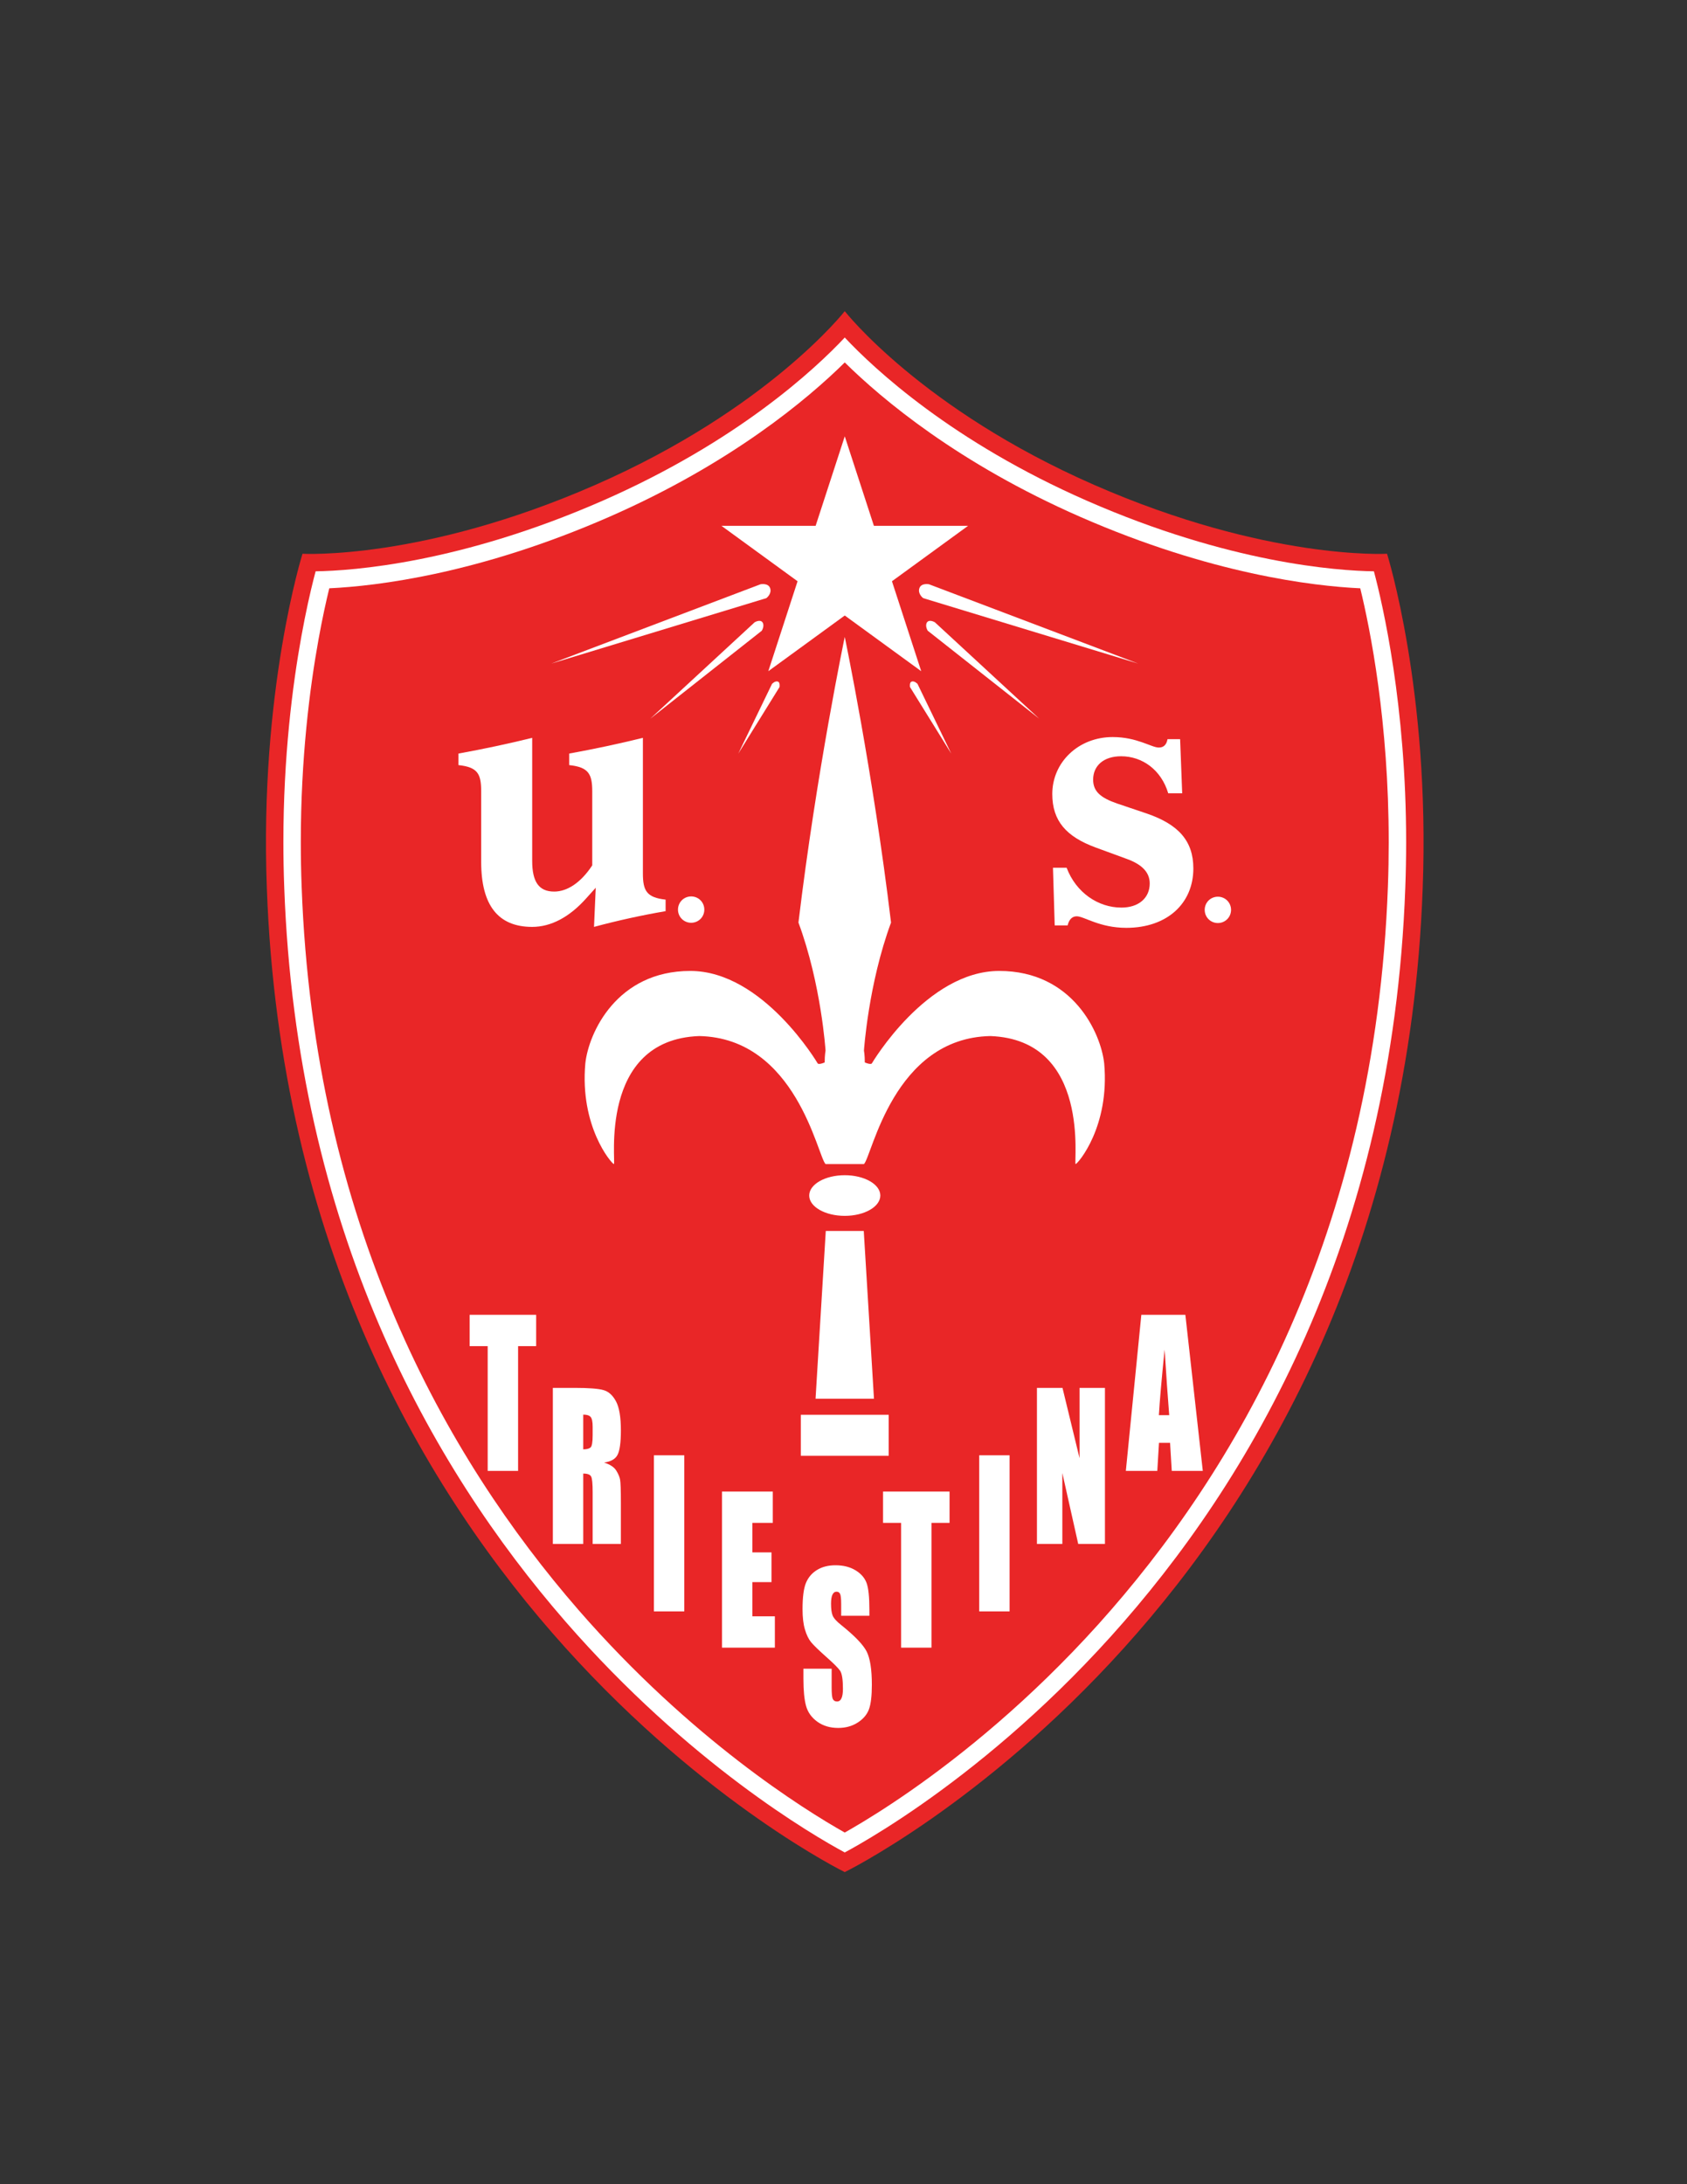 <?xml version="1.0" encoding="iso-8859-1"?>
<!-- Generator: Adobe Illustrator 24.0.1, SVG Export Plug-In . SVG Version: 6.00 Build 0)  -->
<svg version="1.1" id="Layer_1" xmlns="http://www.w3.org/2000/svg" xmlns:xlink="http://www.w3.org/1999/xlink" x="0px" y="0px"
	 viewBox="0 0 612 792" style="enable-background:new 0 0 612 792;" xml:space="preserve">
<rect x="0" y="0" width="612" height="792" fill="#333333" stroke="none"/>
<path style="fill:#E92627;" d="M503.183,200.796c0,0-43.465,2.506-106.213-24.954c-62.742-27.463-90.514-63.009-90.514-63.009
	s-27.772,35.545-90.517,63.009c-62.738,27.46-106.203,24.954-106.203,24.954s-15.648,49.651-12.933,121.276
	c9.367,258.823,209.653,356.761,209.653,356.761s200.296-97.939,209.663-356.761C518.824,250.447,503.183,200.796,503.183,200.796z"
	/>
<path style="fill:#FFFFFF;" d="M113.792,209.888c-1.211,4.79-2.835,11.857-4.463,20.866l0,0
	c-3.258,18.013-6.524,43.785-6.524,74.595l0,0c0,5.348,0.096,10.845,0.313,16.493l0,0c4.504,123.783,53.065,209.879,101.983,266.096
	l0,0c44.761,51.411,89.884,77.598,101.351,83.771l0,0c1.362-0.735,3.201-1.751,5.458-3.059l0,0
	c5.355-3.102,13.066-7.844,22.367-14.344l0,0c18.603-13.001,43.564-33.035,68.803-61.027l0,0
	c50.475-56.034,102.071-143.665,106.724-271.445l0,0c0.211-5.618,0.307-11.099,0.307-16.43l0,0
	c0.007-49.499-8.433-85.999-11.693-98.244l0,0c-13.474-0.204-52.421-2.965-103.985-25.53l0,0
	c-49.07-21.483-77.29-47.86-87.977-59.243l0,0c-10.689,11.383-38.911,37.76-87.985,59.243l0,0
	c-51.552,22.563-90.498,25.326-103.971,25.53l0,0C114.285,207.966,114.048,208.876,113.792,209.888L113.792,209.888z"/>
<path style="fill:#E92627;" d="M115.547,231.877c-3.201,17.704-6.423,43.108-6.423,73.472l0,0c0,5.271,0.094,10.687,0.309,16.263
	l0,0c4.475,122.203,52.261,206.767,100.435,262.176l0,0c40.789,46.861,81.957,72.463,96.583,80.703l0,0
	c0.705-0.397,1.468-0.833,2.293-1.31l0,0c5.215-3.021,12.775-7.668,21.915-14.057l0,0c18.28-12.773,42.875-32.51,67.727-60.075l0,0
	c49.711-55.237,100.482-141.3,105.104-267.453l0,0c0.204-5.485,0.301-10.839,0.302-16.047l0,0c0-0.02-0.002-0.083-0.002-0.198l0,0
	c0.002-43.612-6.661-76.993-10.324-92.028l0,0c-17.171-0.811-54.213-5.183-101.568-25.905l0,0
	c-44.197-19.352-71.906-42.645-85.443-55.993l0,0c-13.539,13.348-41.25,36.643-85.451,55.993l0,0
	c-47.343,20.722-84.383,25.091-101.554,25.904l0,0C118.335,217.887,116.943,224.148,115.547,231.877L115.547,231.877z"/>
<path style="fill:#FFFFFF;" d="M174.561,286.93v25.588c0,15.843,6.215,23.576,18.504,23.576c6.717,0,13.427-3.423,19.639-10.397
	l3.416-3.797l-0.63,14.194c8.487-2.276,17.107-4.182,25.976-5.706v-4.182c-6.842-0.755-8.239-3.167-8.239-9.506v-49.156
	c-8.737,2.155-17.609,4.046-26.735,5.699v4.185c6.971,0.751,8.36,3.167,8.36,9.503v26.855c-4.175,6.344-9.118,9.503-13.802,9.503
	c-5.578,0-7.985-3.544-7.985-11.148v-44.597c-8.745,2.155-17.617,4.046-26.743,5.699v4.185
	C173.294,278.178,174.561,280.593,174.561,286.93z"/>
<path style="fill:#FFFFFF;" d="M245.956,329.833c0,2.653,2.118,4.771,4.783,4.771c2.657,0,4.771-2.118,4.771-4.771
	c0-2.668-2.115-4.783-4.771-4.783C248.074,325.051,245.956,327.165,245.956,329.833z"/>
<path style="fill:#FFFFFF;" d="M381.74,287.915c0,9.749,5.064,15.458,15.707,19.383l11.413,4.182c5.563,2.026,8.23,4.94,8.23,8.865
	c0,5.193-3.929,8.751-10.268,8.751c-8.488,0-16.47-5.457-19.878-14.45h-4.955l0.631,20.904h4.69
	c0.506-2.148,1.657-3.295,3.291-3.295c2.676,0,8.246,4.182,17.994,4.182c14.828,0,24.32-8.865,24.32-21.534
	c0-10.012-5.432-15.971-16.844-19.896l-10.893-3.679c-5.833-2.027-8.618-4.306-8.618-8.616c0-5.057,3.796-8.488,10.144-8.488
	c7.718,0,14.57,4.948,17.1,13.435h5.065l-0.756-19.636h-4.566c-0.381,2.027-1.385,3.042-3.166,3.042
	c-2.66,0-7.864-3.807-16.725-3.807C391.239,267.257,381.74,276.386,381.74,287.915z"/>
<path style="fill:#FFFFFF;" d="M441.813,325.15c-2.653,0-4.778,2.107-4.778,4.771c0,2.657,2.125,4.779,4.778,4.779
	c2.653,0,4.779-2.122,4.779-4.779C446.593,327.257,444.467,325.15,441.813,325.15z"/>
<rect x="237.217" y="527.696" style="fill:#FFFFFF;" width="11.027" height="56.6"/>
<path style="fill:#FFFFFF;" d="M224.001,527.587c0.817-1.518,1.239-4.479,1.239-8.876c0-4.838-0.586-8.342-1.752-10.54
	c-1.169-2.199-2.672-3.577-4.519-4.104c-1.844-0.543-5.373-0.815-10.587-0.815h-7.821v56.592h11.024v-25.521
	c1.554,0,2.507,0.359,2.87,1.093c0.366,0.711,0.546,2.587,0.546,5.614v18.815h10.24v-14.923c0-4.566-0.099-7.358-0.286-8.37
	c-0.179-1.011-0.645-2.126-1.403-3.336c-0.751-1.216-2.214-2.176-4.398-2.901C221.561,530.006,223.173,529.104,224.001,527.587z
	 M215,520.433c0,2.492-0.252,3.966-0.758,4.42c-0.51,0.447-1.397,0.689-2.657,0.689v-12.593c1.301,0,2.199,0.278,2.679,0.843
	c0.491,0.565,0.736,1.737,0.736,3.525V520.433z"/>
<polygon style="fill:#FFFFFF;" points="170.367,488.117 176.919,488.117 176.919,533.355 187.951,533.355 187.951,488.117 
	194.503,488.117 194.503,476.755 170.367,476.755 "/>
<polygon style="fill:#FFFFFF;" points="391.634,528.744 385.447,503.252 376.176,503.252 376.176,559.844 385.389,559.844 
	385.389,534.124 391.15,559.844 400.847,559.844 400.847,503.252 391.634,503.252 "/>
<rect x="355.234" y="527.696" style="fill:#FFFFFF;" width="11.023" height="56.6"/>
<path style="fill:#FFFFFF;" d="M414.047,476.755l-5.621,56.601h11.412l0.615-10.174h4.018l0.615,10.174h11.258l-6.325-56.601
	H414.047z M420.409,513.154c0.293-5.02,0.982-12.959,2.082-23.791c0.593,9.441,1.157,17.371,1.671,23.791H420.409z"/>
<polygon style="fill:#FFFFFF;" points="320.345,552.2 326.898,552.2 326.898,597.445 337.922,597.445 337.922,552.2 344.475,552.2 
	344.475,540.847 320.345,540.847 "/>
<path style="fill:#FFFFFF;" d="M305.166,589.244c-1.705-1.342-2.741-2.515-3.108-3.453c-0.385-0.953-0.579-2.375-0.579-4.266
	c0-1.466,0.165-2.565,0.502-3.276c0.341-0.726,0.836-1.092,1.495-1.092c0.601,0,1.038,0.264,1.29,0.806
	c0.256,0.543,0.392,1.789,0.392,3.738v4.192h10.232v-2.227c0-4.5-0.323-7.689-0.981-9.572c-0.66-1.87-1.995-3.438-4.003-4.67
	c-2.016-1.231-4.453-1.854-7.315-1.854c-2.609,0-4.837,0.564-6.692,1.701c-1.847,1.129-3.185,2.696-4.016,4.691
	c-0.833,2.016-1.239,5.188-1.239,9.513c0,3.005,0.286,5.475,0.872,7.403c0.575,1.936,1.312,3.459,2.199,4.552
	c0.891,1.092,2.701,2.852,5.431,5.284c2.727,2.404,4.439,4.104,5.135,5.124c0.678,1.033,1.015,3.217,1.015,6.546
	c0,1.517-0.179,2.66-0.535,3.43c-0.352,0.776-0.891,1.15-1.62,1.15c-0.729,0-1.231-0.308-1.524-0.908
	c-0.286-0.608-0.418-1.973-0.418-4.091v-6.883H291.46v3.71c0,4.236,0.323,7.512,0.967,9.821c0.652,2.316,2.012,4.207,4.097,5.702
	c2.089,1.495,4.603,2.243,7.553,2.243c2.687,0,5.039-0.646,7.062-1.935c2.024-1.305,3.387-2.91,4.091-4.815
	c0.703-1.913,1.056-4.875,1.056-8.906c0-5.549-0.631-9.573-1.892-12.072C313.118,596.346,310.04,593.15,305.166,589.244z"/>
<polygon style="fill:#FFFFFF;" points="272.952,573.683 279.878,573.683 279.878,562.907 272.952,562.907 272.952,552.2 
	280.351,552.2 280.351,540.847 261.917,540.847 261.917,597.445 281.102,597.445 281.102,586.085 272.952,586.085 "/>
<path style="fill:#FFFFFF;" d="M299.487,422.099h13.936c2.933-2.881,10.643-45.704,45.84-46.422
	c36.839,1.367,30.029,46.716,30.96,46.422c0.938-0.308,12.401-13.647,10.35-36.501c-1.209-11.13-11.449-33.533-38.069-33.533
	c-26.446,0-46.222,33.533-46.222,33.533s-0.263,0.593-2.55-0.345c0-2.719-0.309-4.31-0.309-4.31s1.569-24.092,9.822-46.418
	c-6.567-54.749-16.792-103.579-16.792-103.579s-10.221,48.83-16.796,103.579c8.279,22.326,9.83,46.418,9.83,46.418
	s-0.315,1.591-0.315,4.31c-2.272,0.938-2.536,0.345-2.536,0.345s-19.79-33.533-46.217-33.533c-26.632,0-36.875,22.403-38.078,33.533
	c-2.049,22.854,9.412,36.193,10.342,36.501c0.938,0.294-5.882-45.055,30.96-46.422C288.837,376.395,296.57,419.218,299.487,422.099z
	"/>
<polygon style="fill:#FFFFFF;" points="295.863,507.174 317.052,507.174 313.351,446.346 299.571,446.346 "/>
<path style="fill:#FFFFFF;" d="M319.354,433.504c0-4.068-5.776-7.367-12.9-7.367c-7.125,0-12.893,3.299-12.893,7.367
	c0,4.068,5.768,7.373,12.893,7.373C313.578,440.877,319.354,437.572,319.354,433.504z"/>
<rect x="290.516" y="513.008" style="fill:#FFFFFF;" width="31.884" height="14.872"/>
<path style="fill:#FFFFFF;" d="M333.523,213.3c-0.683,2.056,1.384,3.587,1.384,3.587l78.002,23.726l-75.89-28.754
	C337.02,211.86,334.197,211.288,333.523,213.3z"/>
<path style="fill:#FFFFFF;" d="M330.643,247.174c-0.757,0.315-0.529,1.935-0.529,1.935l14.991,24.184l-12.249-25.302
	C332.855,247.991,331.713,246.73,330.643,247.174z"/>
<path style="fill:#FFFFFF;" d="M339.138,225.632c0,0-2.016-1.184-2.853,0.055c-0.835,1.275,0.279,3.023,0.279,3.023l40.452,31.899
	L339.138,225.632z"/>
<path style="fill:#FFFFFF;" d="M279.393,213.3c0.682,2.056-1.385,3.587-1.385,3.587l-78.002,23.726l75.891-28.754
	C275.897,211.86,278.719,211.288,279.393,213.3z"/>
<path style="fill:#FFFFFF;" d="M282.274,247.174c0.755,0.315,0.528,1.935,0.528,1.935l-14.989,24.184l12.248-25.302
	C280.06,247.991,281.204,246.73,282.274,247.174z"/>
<path style="fill:#FFFFFF;" d="M273.779,225.632c0,0,2.016-1.184,2.852,0.055c0.835,1.275-0.279,3.023-0.279,3.023l-40.453,31.899
	L273.779,225.632z"/>
<polygon style="fill:#FFFFFF;" points="351.205,190.659 317.028,190.667 306.458,158.21 295.888,190.667 261.711,190.659 
	289.335,210.764 278.722,243.381 306.435,223.202 306.458,223.218 306.48,223.202 334.193,243.381 323.58,210.764 "/>
</svg>
